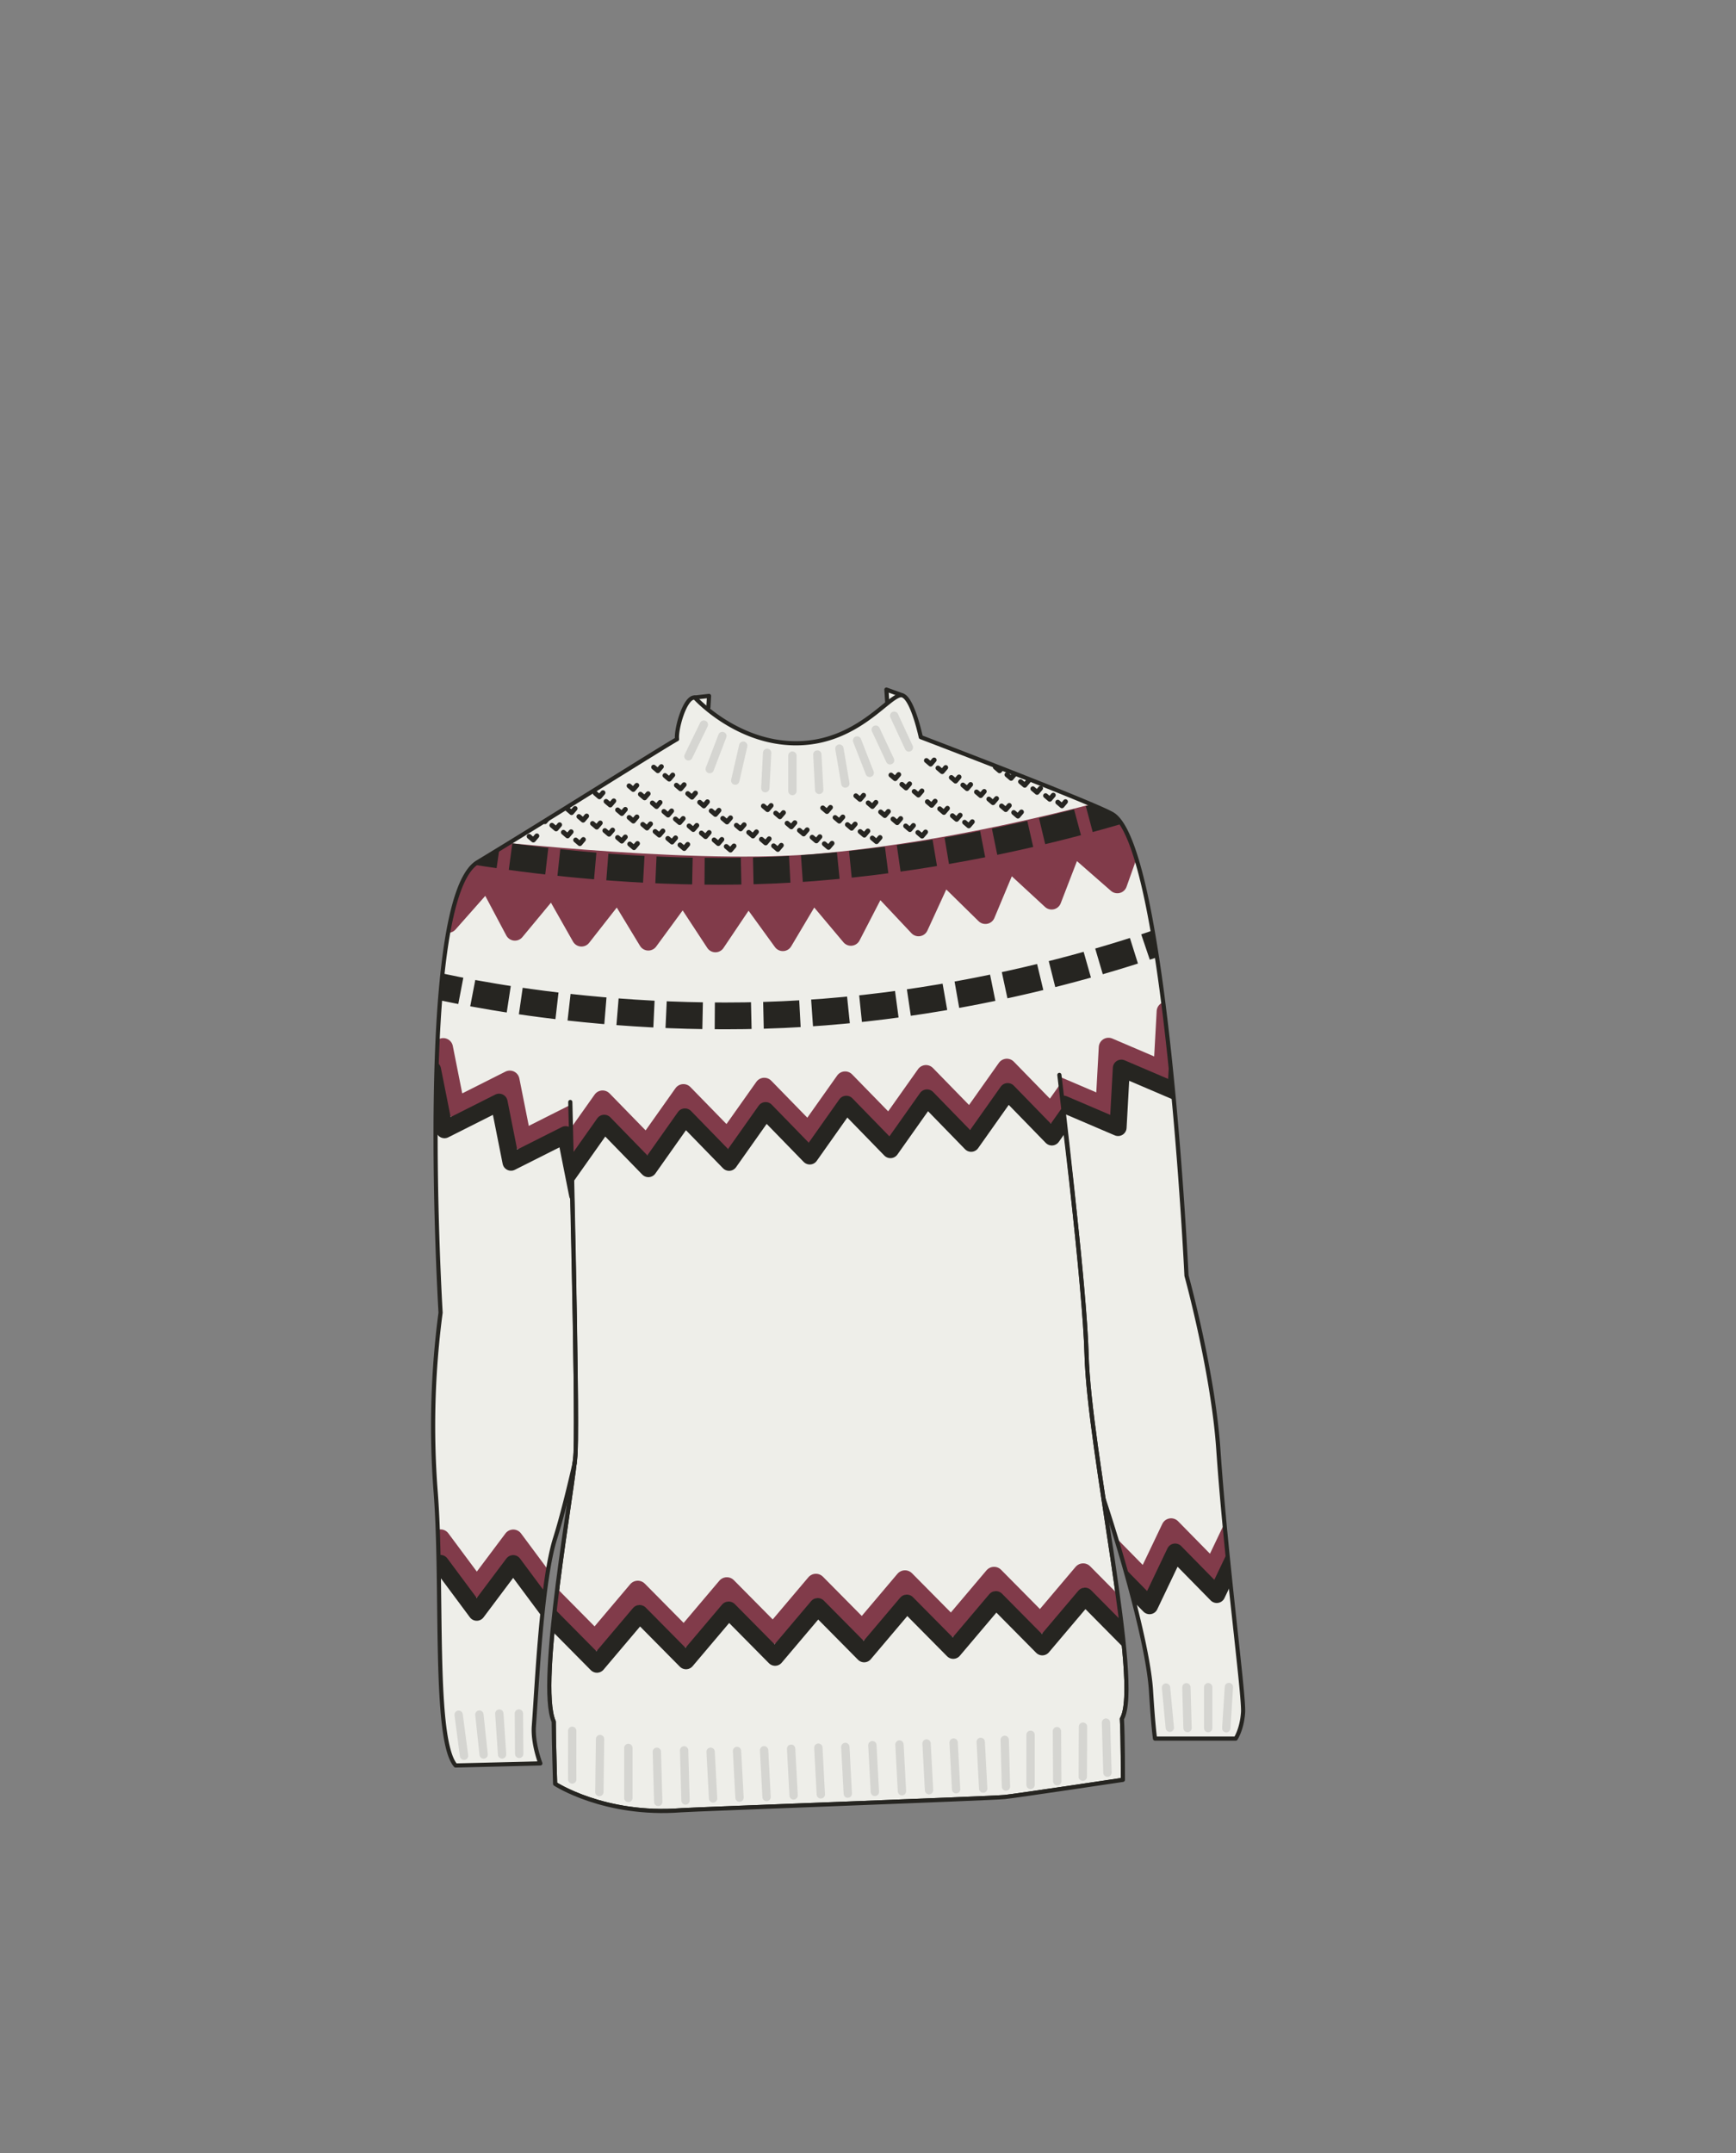 <svg xmlns="http://www.w3.org/2000/svg" width="1250" height="1550" viewBox="0 0 1250 1550"><rect x="0" y="0" width="1250" height="1550" fill="#808080" stroke="none"/><defs><clipPath id="a"><path d="M877.22 1043c-3.84-55.87-22.89-124.63-22.89-124.63s-14.58-307-52.88-331.94C790.57 579.32 663 530.7 663 530.7s-6.65-31.34-14.63-30.18c-9.44 1.38-32 34.6-75.25 34.6s-72.84-32.95-72.84-32.95c-7.2-.67-13.69 23.11-12.79 30-9.1 4.94-98.86 61.61-143.6 88.56S317.24 945 317.24 945a619.73 619.73 0 00-3.6 128.12c5.52 68.42-1.88 179.2 14.45 197.93l61-1.5s-5.61-14.34-4.66-27c2.28-30.22 5.54-104.26 15.36-135.21 4.76-15 9.94-36.17 14-54-4.31 36.75-26.37 161.14-15.06 186.11 0 13 1 44.83 1 44.83s35.46 23.25 90.75 19c9.18-.71 223.75-8.53 233.07-9.54s85-12.36 85-12.36.07-30.33-.71-43.93c9.18-15.85-2.76-88.91-13.21-158.13 15.45 46.74 32.21 107.93 34.08 138 1.63 26.39 2.88 34.36 2.88 34.36h58.1s4.49-6.66 5.3-18.88-12.2-108.54-17.77-189.8z" fill="none"/></clipPath><clipPath id="b"><path fill="none" d="M769.8 844.9l-359.16 31.41V727.9l343.38-43.21L769.8 844.9z"/></clipPath><clipPath id="c"><path transform="rotate(-4.49 829.234 763.554)" fill="none" d="M762.71 699.95h133.78v127.72H762.71z"/></clipPath><clipPath id="d"><path fill="none" d="M277.99 862.28l133.74 3.06-2.8-133.69-133.75 2.94 2.81 127.69z"/></clipPath><clipPath id="e"><path fill="none" d="M812.74 1205.66l-424.77 20.9 11.31-102.04 399.2-25.2 14.26 106.34z"/></clipPath><clipPath id="f"><path fill="none" d="M897.31 1167.03l-82.81 3.24-18.29-81.02 92.69-7.82 8.41 85.6z"/></clipPath></defs><path fill="#eeeee9" stroke="#262521" stroke-linecap="round" stroke-linejoin="round" stroke-width="3" d="M649.44 500.48l-11.18-4.03.65 10.1 10.53-6.07z"/><g clip-path="url(#a)"><path fill="#eeeee9" d="M175.842 494.943l777.726-61.072 68.36 870.54-777.726 61.072z"/><path fill="none" stroke="#813b4a" stroke-linecap="round" stroke-linejoin="round" stroke-width="14.02" d="M395.66 1143.28l-26.1-35.11-26.25 34.99-26.1-35.1-26.25 34.99-26.1-35.11"/><path fill="none" stroke="#262521" stroke-linecap="round" stroke-linejoin="round" stroke-width="12.27" d="M395.62 1160.81l-26.1-35.11-26.25 34.99-26.09-35.11-26.26 34.99-26.1-35.11"/><g clip-path="url(#b)" fill="none" stroke-linecap="round" stroke-linejoin="round"><path stroke="#813b4a" stroke-width="14.02" d="M375.67 796.63l31.85 32.66 26.37-37.23 31.85 32.66 26.36-37.23 31.86 32.66 26.36-37.23 31.85 32.66 26.36-37.23 31.86 32.66 26.36-37.23 31.86 32.66 26.37-37.23 31.86 32.66 26.37-37.23 31.86 32.66"/><path stroke="#262521" stroke-width="12.27" d="M376.97 813.23l31.8 32.66 26.3-37.22 31.8 32.66 26.3-37.22 31.8 32.66 26.31-37.22 31.79 32.66 26.3-37.22 31.79 32.66 26.32-37.22 31.79 32.66 26.32-37.22 31.79 32.66 26.32-37.22 31.8 32.66"/></g><path d="M410.64 807.59s5.34 199.1 3.82 238.13c-.83 21.49-28.06 166.52-15.75 193.7 0 13 1 44.83 1 44.83s35.46 23.25 90.75 19c9.18-.71 223.75-8.53 233.07-9.54s85-12.36 85-12.36.07-30.33-.71-43.93c14.5-25-23.65-192.6-25.45-262.56-1.22-47.58-16.1-167.27-16.1-167.27" fill="none" stroke="#262521" stroke-linecap="round" stroke-linejoin="round" stroke-width="3"/><g clip-path="url(#c)" fill="none" stroke-linecap="round" stroke-linejoin="round"><path stroke="#813b4a" stroke-width="14.02" d="M756.49 780.01l39.34 16.83 2.34-42.72 39.34 16.82 2.35-42.72 39.34 16.82"/><path stroke="#262521" stroke-width="12.27" d="M765.74 794.9l39.33 16.82 2.35-42.72 39.34 16.83 2.35-42.72 39.34 16.82"/></g><g clip-path="url(#d)" fill="none" stroke-linecap="round" stroke-linejoin="round"><path stroke="#813b4a" stroke-width="14.02" d="M423.58 844.34L415 801.15l-39.33 19.8-8.59-43.19-39.33 19.8-8.59-43.2"/><path stroke="#262521" stroke-width="12.27" d="M415.87 860.08l-8.58-43.19-39.34 19.8-8.58-43.19-39.33 19.8-8.59-43.2"/></g><path d="M306.11 707.78S435.83 741 593.45 728.61 870.79 665 870.79 665" fill="none" stroke="#262521" stroke-miterlimit="10" stroke-width="19.28" stroke-dasharray="26.29 8.76"/><path fill="none" stroke="#813b4a" stroke-linecap="round" stroke-linejoin="round" stroke-width="14.02" d="M851.73 623.03l-32.93-27.05-14.25 40.1-32.03-28.02-15.3 39.72-31.27-28.87-16.42 39.27-30.37-29.82-17.77 38.68-29.16-31-19.55 37.82-27.37-32.58-21.64 36.43-24.89-34.31-23.65 35.17-23.26-35.44-25.05 34.18-21.98-36.24-26.14 33.36-20.9-36.87-27.05 32.62-19.88-37.43-28.13 31.79"/><path d="M322.52 608.49l7.3-5.48s161 19.32 253.43 12.06c115.78-9.09 231-44 231-44s22 20.13 25.59 31.36-23.48-3.83-23.48-3.83l-15 29.74-28.89-20.32-13.58 34.2-31-23.37-20.82 31.59-28-22.12L662 662.06l-29.79-26-21.61 31.7-23.6-27.27-23.65 33.2-26.13-29-21.14 31.07-22.56-32.91-26.13 27.55-25.24-24.65-22.25 23.94-23.85-31.27-23.5 23.58-24.4-23.25-25.27 18.95-18.25-21.46z" fill="#813b4a"/><path d="M298.54 604.88s139.22 31.44 287.06 19.83c157.61-12.37 279.7-60.87 279.7-60.87" fill="none" stroke="#262521" stroke-miterlimit="10" stroke-width="19.28" stroke-dasharray="26.29 8.76"/><path fill="none" stroke="#262521" stroke-linecap="round" stroke-linejoin="round" stroke-width="3.51" stroke-dasharray="26.29 8.76" d="M601.3 588.55l3.04 2.59 2.53-2.96M592.41 581.64l3.03 2.59 2.53-2.96M610.18 593.66l3.03 2.59 2.53-2.96M619.34 598.64l3.03 2.59 2.53-2.96M628.1 603.34l3.03 2.59 2.53-2.96M566.76 592.68l3.03 2.59 2.53-2.96M575.63 597.79l3.03 2.59 2.53-2.96M549.68 580.29l3.03 2.59 2.53-2.96M558.55 585.4l3.03 2.6 2.53-2.96M584.79 602.77l3.03 2.59 2.53-2.96M593.55 607.47l3.03 2.59 2.53-2.96M389.38 588.97l3.04 2.59 2.53-2.96M397.38 594.15l3.04 2.59 2.53-2.96M405.67 599.2l3.03 2.59 2.53-2.96M414.5 604.77l3.03 2.59 2.53-2.96M372.17 596.58l3.03 2.59 2.53-2.96M380.99 602.15l3.04 2.6 2.53-2.97M634.1 584.56l3.03 2.59 2.53-2.96M642.98 589.67l3.03 2.59 2.53-2.96M616.26 572.92l3.03 2.59 2.53-2.96M625.13 578.03l3.03 2.59 2.53-2.96M652.13 594.65l3.04 2.59 2.53-2.96M660.89 599.35l3.04 2.59 2.53-2.96M667.75 577.18l3.04 2.59 2.53-2.96M676.63 582.29l3.03 2.6 2.53-2.97M649.39 564.68l3.03 2.59 2.53-2.96M641.54 557.98l3.04 2.6 2.53-2.97M658.26 569.79l3.03 2.59 2.53-2.96M685.79 587.27l3.03 2.59 2.53-2.96M694.55 591.97l3.03 2.59 2.53-2.96M765.9 555.37l3.03 2.59 2.53-2.96M774.77 560.49l3.03 2.59 2.53-2.96M783.93 565.46l3.03 2.6 2.53-2.97M792.69 570.16l3.03 2.59 2.53-2.96M703.13 570.16l3.03 2.59 2.54-2.96M693.32 565.16l3.04 2.59 2.53-2.96M685 559.74l3.03 2.59 2.53-2.96M675.38 552.93l3.04 2.59 2.53-2.96M667.06 547.51l3.04 2.59 2.53-2.96M712 575.27l3.04 2.59 2.53-2.96M721.16 580.25l3.04 2.59 2.53-2.96M729.92 584.95l3.04 2.59 2.53-2.96M734.84 562.74l3.03 2.59 2.53-2.96M725.03 557.75l3.03 2.59 2.53-2.96M716.71 552.32l3.03 2.59 2.53-2.96M743.71 567.85l3.03 2.6 2.53-2.97M752.87 572.83l3.03 2.59 2.53-2.96M761.63 577.53l3.03 2.59 2.53-2.96M462.83 593.5l3.04 2.6 2.53-2.97M453.02 588.51l3.04 2.59 2.53-2.96M444.7 583.08l3.04 2.59 2.53-2.96M426.65 592.86l3.04 2.59 2.53-2.96M416.85 587.86l3.03 2.59 2.53-2.96M408.52 582.43l3.04 2.59 2.53-2.96M435.53 597.97l3.03 2.59 2.53-2.96M444.69 602.95l3.03 2.59 2.53-2.96M453.45 607.65l3.03 2.59 2.53-2.96M436.39 576.96l3.04 2.59 2.53-2.96M428.62 571.06l3.03 2.59 2.53-2.96M471.71 598.62l3.03 2.59 2.53-2.96M480.87 603.6l3.03 2.59 2.53-2.96M489.63 608.29l3.03 2.59 2.53-2.96M496.16 594.61l3.03 2.59 2.53-2.96M486.35 589.62l3.03 2.59 2.54-2.96M478.03 584.19l3.03 2.59 2.53-2.96M469.72 578.07l3.03 2.59 2.53-2.96M461.13 571.8l3.03 2.59 2.53-2.96M452.96 565.76l3.03 2.59 2.53-2.96M505.03 599.73l3.04 2.59 2.53-2.96M514.19 604.7l3.04 2.6 2.53-2.96M522.95 609.4l3.04 2.59 2.53-2.96M530.24 594.15l3.03 2.59 2.53-2.96M520.43 589.16l3.04 2.59 2.53-2.96M512.11 583.73l3.03 2.59 2.53-2.96M503.8 577.6l3.03 2.6 2.54-2.96M495.21 571.34l3.04 2.59 2.52-2.96M487.04 565.3l3.03 2.59 2.53-2.96M478.83 558.33l3.04 2.59 2.53-2.96M470.66 552.29l3.03 2.59 2.53-2.96M539.12 599.26l3.03 2.6 2.53-2.97M548.28 604.24l3.03 2.6 2.53-2.97M557.03 608.94l3.04 2.59 2.53-2.96"/><g clip-path="url(#e)" fill="none" stroke-linecap="round" stroke-linejoin="round"><path stroke="#813b4a" stroke-width="14.24" d="M395.1 1147.62l33.43 33.79 30.7-36.29 33.43 33.79 30.71-36.28 33.43 33.78 30.7-36.28 33.43 33.78 30.7-36.28 33.44 33.78 30.7-36.28 33.44 33.79 30.71-36.29 33.44 33.79"/><path stroke="#262521" stroke-width="12.46" d="M396.4 1164.22l33.43 33.78 30.7-36.28 33.43 33.79 30.71-36.29 33.43 33.79 30.7-36.28 33.43 33.78 30.71-36.28 33.43 33.78 30.71-36.28 33.43 33.78 30.71-36.28 33.44 33.79"/></g><g clip-path="url(#f)" fill="none" stroke-linecap="round" stroke-linejoin="round"><path stroke="#813b4a" stroke-width="14.02" d="M794.86 1108.16l29.97 30.53 18.43-38.61 29.98 30.54 18.43-38.61 29.97 30.53"/><path stroke="#262521" stroke-width="12.27" d="M797.75 1125.44l29.97 30.54 18.43-38.61 29.97 30.53 18.44-38.61 29.97 30.54"/></g></g><path fill="#eeeee9" stroke="#262521" stroke-linecap="round" stroke-linejoin="round" stroke-width="3" d="M500.31 502.17l10.23-1.15-.47 8.12"/><path d="M413.77 1053.31c-4.08 17.87-9.26 39-14 54-9.82 31-13.08 105-15.36 135.21-.95 12.67 4.66 27 4.66 27l-61 1.5c-16.33-18.73-8.93-129.51-14.45-197.93A619.73 619.73 0 01317.24 945s-18.06-297.33 26.67-324.28 134.5-83.62 143.6-88.56c-.9-6.9 5.59-30.68 12.79-30 0 0 29.62 32.95 72.84 32.95s65.81-33.22 75.25-34.6c8-1.16 14.63 30.18 14.63 30.18s127.55 48.62 138.43 55.73c38.3 25 52.88 331.94 52.88 331.94s19 68.76 22.89 124.63c5.57 81.26 18.66 177.57 17.84 189.79s-5.3 18.88-5.3 18.88h-58.1s-1.25-8-2.88-34.36c-1.87-30.08-18.63-91.29-34.08-138" fill="none" stroke="#262521" stroke-linecap="round" stroke-linejoin="round" stroke-width="3"/><path d="M410.64 793.36s5.34 213.33 3.82 252.36c-.83 21.49-28.06 166.52-15.75 193.7 0 13 1 44.83 1 44.83s35.46 23.25 90.75 19c9.18-.71 223.75-8.53 233.07-9.54s85-12.36 85-12.36.07-30.33-.71-43.93c14.5-25-23.65-192.6-25.45-262.56-1.22-47.58-19.57-201-19.57-201" fill="none" stroke="#262521" stroke-linecap="round" stroke-linejoin="round" stroke-width="3"/><path fill="none" stroke="#d5d5d1" stroke-linecap="round" stroke-linejoin="round" stroke-width="6" d="M869.95 1214.65v29.47M854.25 1214.72l.84 29.33M884.87 1214.53l-1.9 29.71M839.58 1214.91l2.74 28.95M359.54 1233.66l1.98 29.4M345.18 1234.37l3.05 28.75M330.24 1234.48l3.88 29.51M373.63 1233.6l.21 29.06M608.67 1257.66l1.78 33.63M628.16 1256.42l1.78 33.62M647.66 1255.93l1.79 33.62M667.17 1255.19l1.78 33.63M686.66 1254.51l1.78 33.63M706.16 1254.02l1.78 33.63M723.45 1252.57l.89 33.63M742.05 1248.92V1285M472.96 1261.15l1 36.09M492.6 1260.13l1 36.09M511.67 1261.13l1.79 33.63M530.69 1260.57l1.78 33.63M412.01 1246.06l.01 35.03M432.07 1251.99l-.5 38.17M452.44 1258.36v36.08M550.19 1260.08l1.78 33.63M569.64 1258.95l1.78 33.63M589.24 1258.19l1.78 33.63M761.05 1246.3l.22 36.07M779.81 1243.05l-.16 36.02M796.36 1240.15l1.05 36.06M570.57 543.99v25.5M588.53 543.19l1.32 25.47M604.41 538.93l4.26 25.15M617.12 533.08l9.11 23.32M630.56 525.28l10.34 22.1M552.38 541.96l-1.32 25.47M535.17 536.83l-5.76 25.14M520.14 529.87l-9.1 23.82M506.8 521.67l-11.1 22.82M643.85 515.27l10.58 22.85"/></svg>